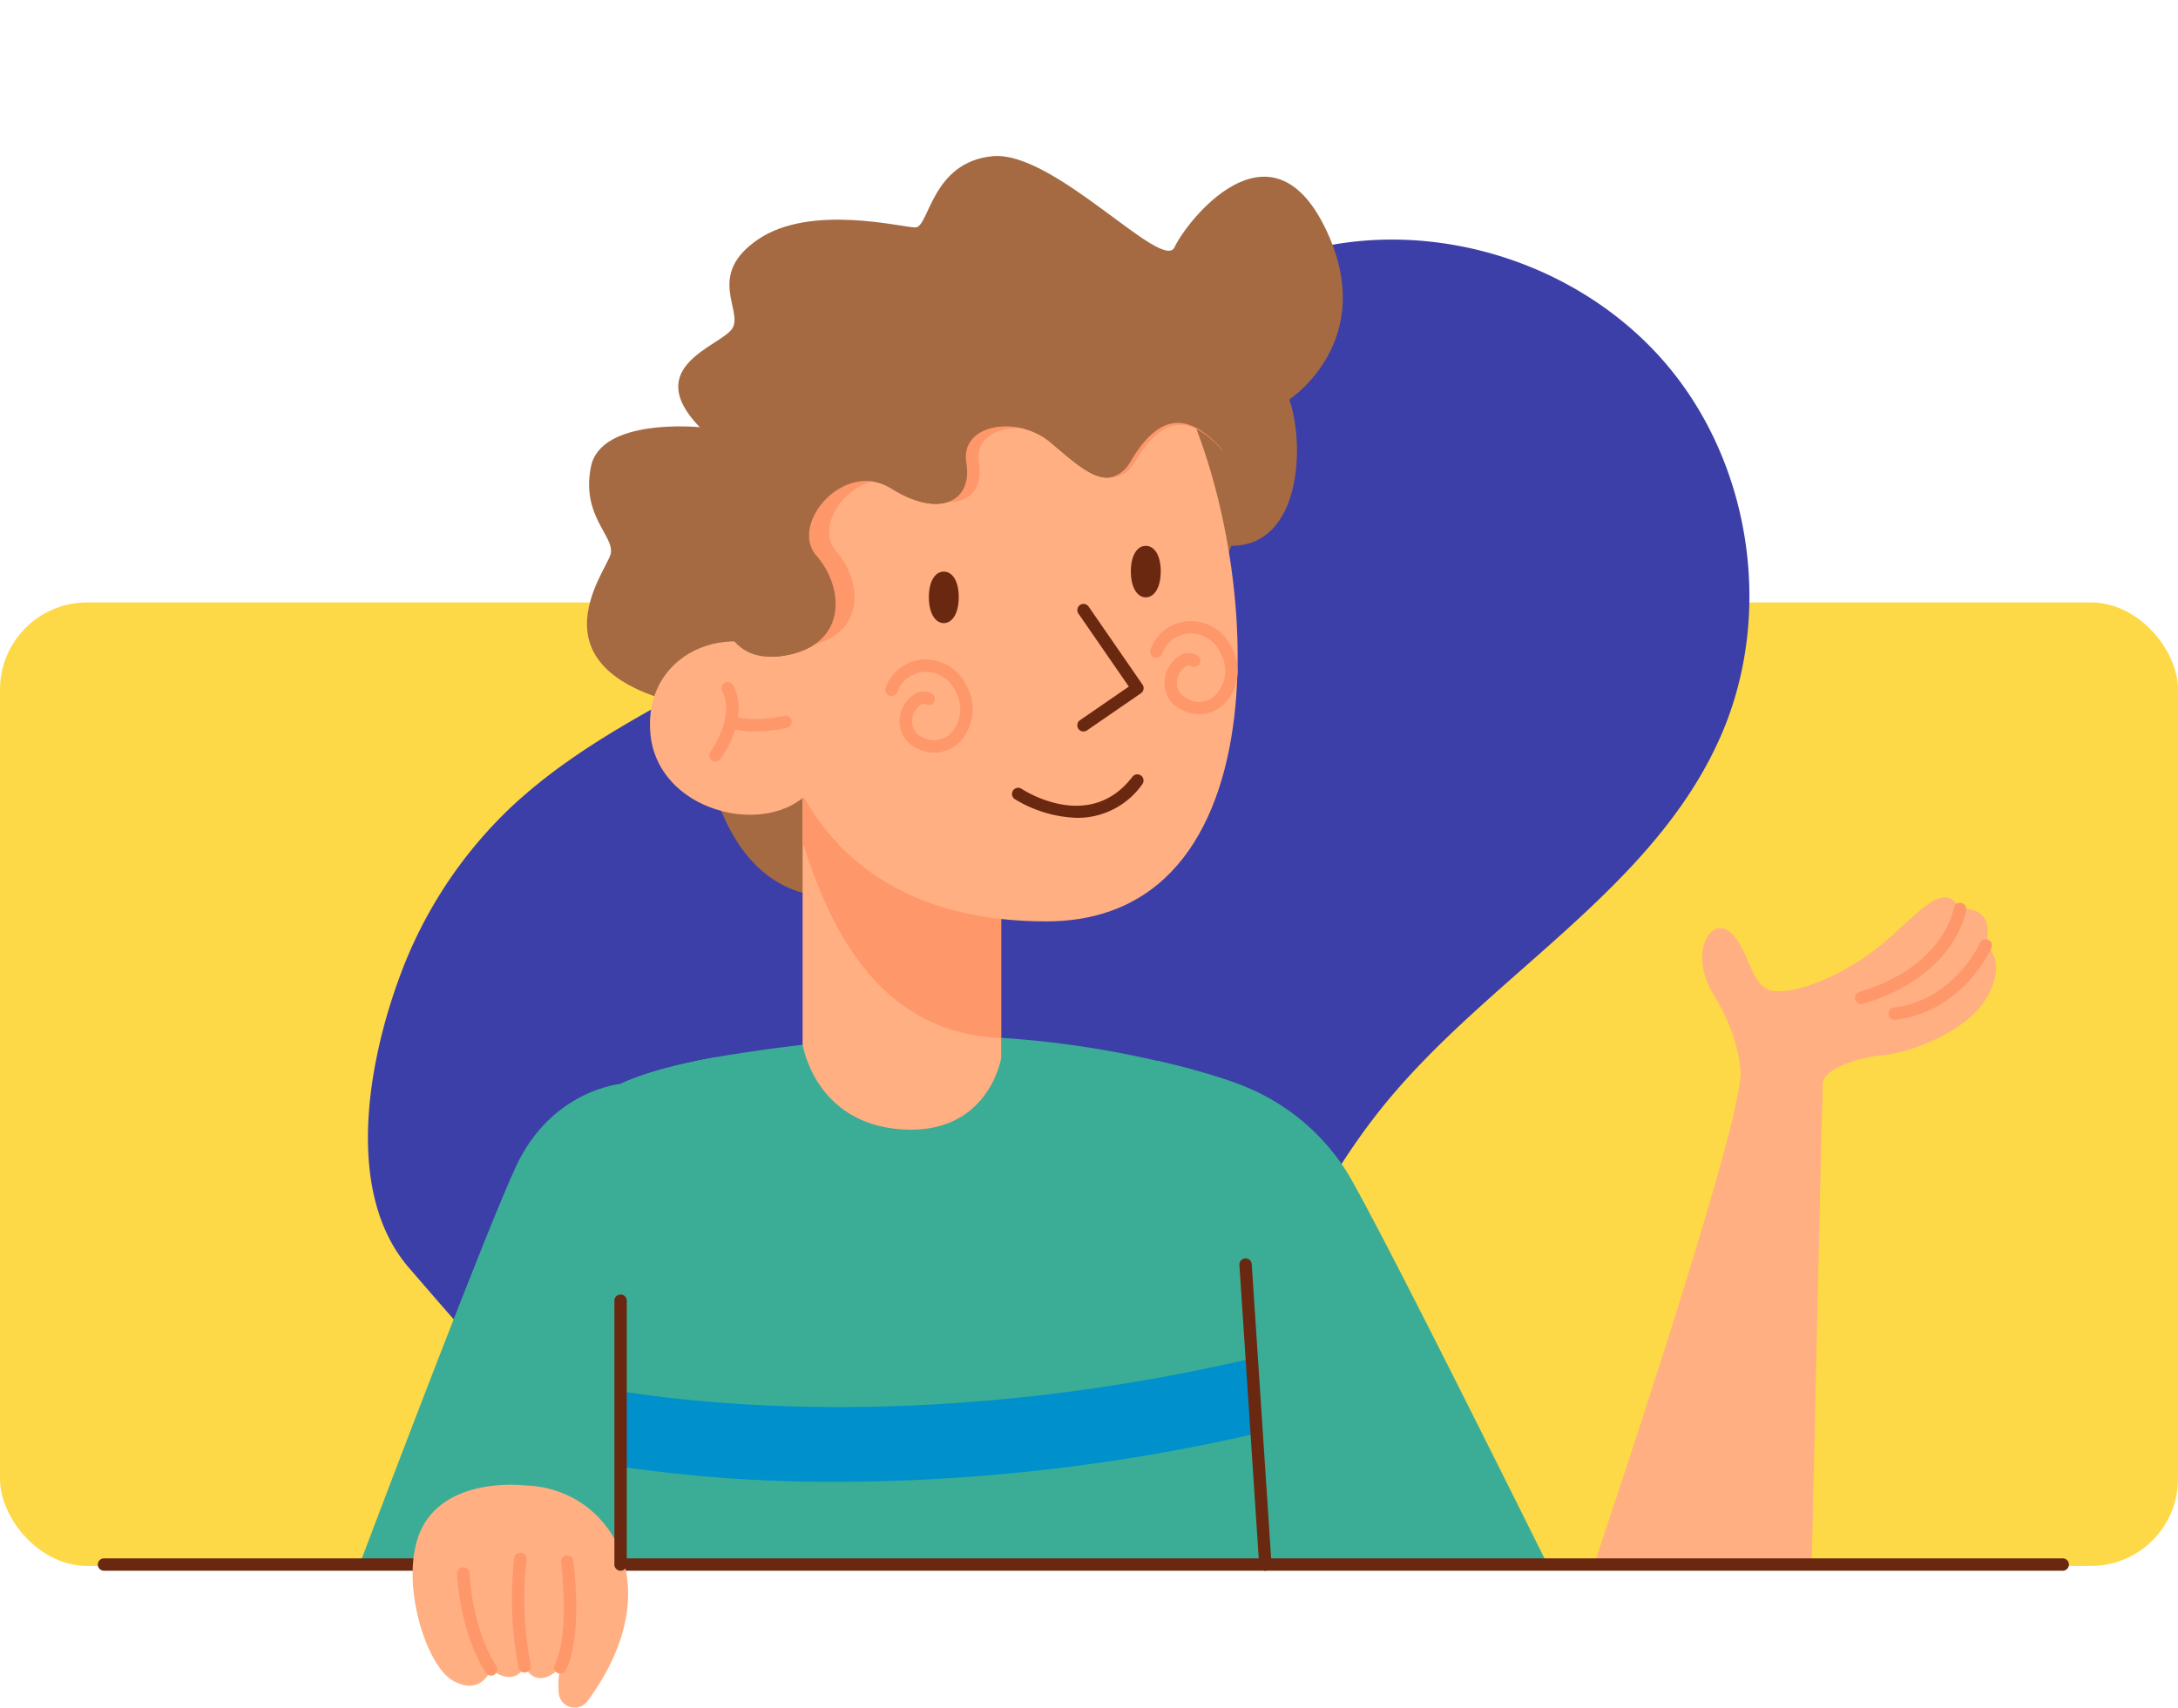 <svg xmlns="http://www.w3.org/2000/svg" xmlns:xlink="http://www.w3.org/1999/xlink" width="400" height="313.697" viewBox="0 0 400 313.697">
  <defs>
    <clipPath id="clip-path">
      <rect id="Rectángulo_40775" data-name="Rectángulo 40775" width="284.482" height="282.349" fill="none" stroke="#707070" stroke-width="1"/>
    </clipPath>
  </defs>
  <g id="Grupo_984333" data-name="Grupo 984333" transform="translate(-180 -3921.334)">
    <rect id="Rectángulo_339182" data-name="Rectángulo 339182" width="400" height="177" rx="16" transform="translate(180 4032)" fill="#fed947"/>
    <g id="Grupo_165272" data-name="Grupo 165272" transform="translate(58 414.334)">
      <g id="Enmascarar_grupo_193" data-name="Enmascarar grupo 193" transform="translate(180 3507)" clip-path="url(#clip-path)">
        <path id="Trazado_125318" data-name="Trazado 125318" d="M.533,199.677c2.851-23.991,16.045-45.455,22.194-68.819,4.6-17.493,5.184-35.75,7.449-53.7s6.5-36.268,17.254-50.812C61.764,6.968,87.485-3.278,111.22.94s44.352,22.7,51.131,45.832c8.743,29.833-4.523,61.487-3.79,92.566.407,17.253,5.137,34.069,7.993,51.089s3.709,35.131-3.242,50.928c-9.292,21.115-31.4,34.5-54.1,38.628-22.582,4.106-46.195.083-68.6-3.526-18.019-2.9-30.058-24.118-35.681-39.787A81.527,81.527,0,0,1,.533,199.677Z" transform="translate(163.721 -4.96) rotate(40)" fill="#3c3fa7"/>
      </g>
      <g id="Grupo_997181" data-name="Grupo 997181" transform="translate(-814.786 3318.715)">
        <path id="Trazado_219592" data-name="Trazado 219592" d="M1216.118,288.557c12.842.006,13.569-18.526,10.662-26.883,0,0,16.715-10.9,6.54-31.613s-25.435-1.09-27.615,3.634-22.165-17.805-33.43-16.715-11.627,13.081-14.171,13.081-19.2-4.36-28.858,2.18-2.74,13.081-4.745,16.351-16.9,6.9-6,18.168c0,0-18.168-1.817-19.985,7.267s4.36,12.718,3.633,15.988-16.351,22.157,16.352,28.339c0,0,.954,49.785,42.082,30.163S1216.118,288.557,1216.118,288.557Z" transform="translate(-53.203 0)" fill="#a56a42"/>
        <path id="Trazado_219593" data-name="Trazado 219593" d="M1096.405,480.653l-9.341,93.157h-55.8c6.132-16.207,23.346-61.461,28.691-73.036,6.541-14.171,19.258-15.262,19.258-15.262C1083.491,483.476,1089.729,481.887,1096.405,480.653Z" transform="translate(-28.454 -98.115)" fill="#3bad96"/>
        <path id="Trazado_219594" data-name="Trazado 219594" d="M1336.211,574.169h-71.772V481.617a129.9,129.9,0,0,1,14.1,3.952,39.851,39.851,0,0,1,21.143,17.017C1305.544,512.632,1326.7,555.031,1336.211,574.169Z" transform="translate(-115.208 -98.474)" fill="#3bad96"/>
        <path id="Trazado_219595" data-name="Trazado 219595" d="M1226.034,571.436H1107.623v-88.3c4.278-2.036,10.515-3.626,17.192-4.86a302.88,302.88,0,0,1,34.467-3.861,178.483,178.483,0,0,1,46.813,4.466,129.886,129.886,0,0,1,14.1,3.952l3.346,50.742.9,13.77Z" transform="translate(-56.864 -95.741)" fill="#3bad96"/>
        <path id="Trazado_219596" data-name="Trazado 219596" d="M1434.3,486.885l-.136,6.162-1.855,82.135h-39.962c4.489-13.376,21.431-64.232,25.859-83.694.825-3.611,1.219-6.139,1.015-7.146Z" transform="translate(-162.796 -99.488)" fill="#ffaf82"/>
        <path id="Trazado_219597" data-name="Trazado 219597" d="M1315.651,629.468H955.922a1.136,1.136,0,1,1,0-2.271h359.729a1.136,1.136,0,0,1,0,2.271Z" transform="translate(0 -152.638)" fill="#6a2810"/>
        <path id="Trazado_219598" data-name="Trazado 219598" d="M1067.371,605.785c15.5.341,27.327,18.246,11.529,39.645a2.936,2.936,0,0,1-5.272-1.525,16.8,16.8,0,0,1,.284-4.69s-4,4.542-6.541-.181c0,0-1.635,4-6.177.545,0,0-1.817,5.087-7.086,2s-10.356-20.348-5.087-28.887S1067.371,605.785,1067.371,605.785Z" transform="translate(-34.234 -144.624)" fill="#ffaf82"/>
        <path id="Trazado_219599" data-name="Trazado 219599" d="M1066.036,649.7a1.136,1.136,0,0,1-.96-.527c-4.833-7.621-5.247-17.763-5.262-18.19a1.135,1.135,0,1,1,2.269-.082c0,.1.414,9.964,4.911,17.056a1.135,1.135,0,0,1-.958,1.743Z" transform="translate(-39.076 -153.607)" fill="#fe976a"/>
        <path id="Trazado_219600" data-name="Trazado 219600" d="M1078.178,647.535a1.136,1.136,0,0,1-1.112-.913,66.7,66.7,0,0,1-.794-20.183,1.136,1.136,0,0,1,2.249.314,65.645,65.645,0,0,0,.771,19.424,1.135,1.135,0,0,1-1.115,1.358Z" transform="translate(-45.043 -151.992)" fill="#fe976a"/>
        <path id="Trazado_219601" data-name="Trazado 219601" d="M1089.3,648.04a1.136,1.136,0,0,1-1.015-1.643c2.895-5.79,1.18-18.649,1.162-18.779a1.135,1.135,0,0,1,2.25-.308c.076.556,1.828,13.684-1.381,20.1A1.135,1.135,0,0,1,1089.3,648.04Z" transform="translate(-49.625 -152.315)" fill="#fe976a"/>
        <g id="Grupo_997180" data-name="Grupo 997180" transform="translate(1050.759 437.837)">
          <path id="Trazado_219602" data-name="Trazado 219602" d="M1224.445,582.487a347.458,347.458,0,0,1-76.912,8.895,268.714,268.714,0,0,1-39.91-2.8V574.735c18.092,2.853,60.7,6.828,115.92-6.018Z" transform="translate(-1107.623 -568.717)" fill="#0091cc"/>
        </g>
        <path id="Trazado_219603" data-name="Trazado 219603" d="M1197.325,399.6v51.03s-2.309,14.171-18.3,13.081-18.168-15.625-18.168-15.625V399.6Z" transform="translate(-76.671 -67.961)" fill="#ffaf82"/>
        <path id="Trazado_219604" data-name="Trazado 219604" d="M1197.325,399.6v47.343c-21.848-.924-31.159-18.993-36.465-36.064V399.6Z" transform="translate(-76.671 -67.961)" fill="#fe976a"/>
        <path id="Trazado_219605" data-name="Trazado 219605" d="M1224.357,276.871c16.352,28.615,22.892,100.561-22.892,100.561s-58.865-37.608-48.236-80.939S1224.357,276.871,1224.357,276.871Z" transform="translate(-72.538 -19.888)" fill="#ffaf82"/>
        <path id="Trazado_219606" data-name="Trazado 219606" d="M1148.187,381.971c-4.679,14.442-30.334,10.231-31.883-5.983-1.5-15.729,16.4-22.442,28.161-12.091S1148.187,381.971,1148.187,381.971Z" transform="translate(-60.061 -52.829)" fill="#ffaf82"/>
        <path id="Trazado_219607" data-name="Trazado 219607" d="M1134.7,385.433a1.136,1.136,0,0,1-.914-1.81c.046-.062,4.63-6.407,2.158-11.156a1.136,1.136,0,0,1,2.015-1.049c3.126,6.009-2.12,13.247-2.345,13.552A1.133,1.133,0,0,1,1134.7,385.433Z" transform="translate(-66.516 -57.246)" fill="#fe976a"/>
        <path id="Trazado_219608" data-name="Trazado 219608" d="M1143.708,383.562a15.4,15.4,0,0,1-4.892-.707,1.136,1.136,0,0,1,.733-2.15c3.891,1.326,9.389-.013,9.445-.027a1.135,1.135,0,0,1,.549,2.2A26.56,26.56,0,0,1,1143.708,383.562Z" transform="translate(-68.183 -60.906)" fill="#fe976a"/>
        <path id="Trazado_219609" data-name="Trazado 219609" d="M1234.03,405.812a23.348,23.348,0,0,1-11.422-3.441,1.135,1.135,0,0,1,1.256-1.892c.509.337,12.506,8.09,20.37-2.233a1.136,1.136,0,0,1,1.807,1.376A14.538,14.538,0,0,1,1234.03,405.812Z" transform="translate(-99.456 -67.289)" fill="#6a2810"/>
        <path id="Trazado_219610" data-name="Trazado 219610" d="M1194.057,381.334a7.169,7.169,0,0,1-3.308-.84,5.337,5.337,0,0,1-3.087-4.6,6.049,6.049,0,0,1,2.6-5.2,3.252,3.252,0,0,1,3.328-.205,1.135,1.135,0,0,1-1.068,2,.959.959,0,0,0-1.052.124,3.784,3.784,0,0,0-1.535,3.179,3.078,3.078,0,0,0,1.865,2.681,4.3,4.3,0,0,0,5.314-.736,6.516,6.516,0,0,0,.783-7.716,5.983,5.983,0,0,0-5.788-3.515,5.6,5.6,0,0,0-4.877,3.709,1.136,1.136,0,0,1-2.143-.752,7.87,7.87,0,0,1,6.85-5.221,8.262,8.262,0,0,1,7.964,4.715,8.774,8.774,0,0,1-1.176,10.379A6.513,6.513,0,0,1,1194.057,381.334Z" transform="translate(-85.66 -54.797)" fill="#fe976a"/>
        <path id="Trazado_219611" data-name="Trazado 219611" d="M1271.546,370.1a7.167,7.167,0,0,1-3.307-.84,5.339,5.339,0,0,1-3.088-4.6,6.052,6.052,0,0,1,2.6-5.2,3.252,3.252,0,0,1,3.327-.205,1.135,1.135,0,1,1-1.068,2,.957.957,0,0,0-1.052.124,3.786,3.786,0,0,0-1.535,3.179,3.078,3.078,0,0,0,1.864,2.681,4.3,4.3,0,0,0,5.316-.735,6.517,6.517,0,0,0,.783-7.717,5.987,5.987,0,0,0-5.789-3.515,5.6,5.6,0,0,0-4.875,3.709,1.136,1.136,0,0,1-2.144-.752,7.868,7.868,0,0,1,6.848-5.221,8.258,8.258,0,0,1,7.966,4.715,8.773,8.773,0,0,1-1.177,10.38A6.509,6.509,0,0,1,1271.546,370.1Z" transform="translate(-114.491 -50.618)" fill="#fe976a"/>
        <path id="Trazado_219612" data-name="Trazado 219612" d="M1242.333,371.4a1.135,1.135,0,0,1-.645-2.07l8.973-6.178-9.264-13.418a1.136,1.136,0,0,1,1.87-1.29l9.909,14.353a1.134,1.134,0,0,1-.29,1.58l-9.91,6.823A1.131,1.131,0,0,1,1242.333,371.4Z" transform="translate(-106.56 -48.742)" fill="#6a2810"/>
        <path id="Trazado_219613" data-name="Trazado 219613" d="M1203.272,343.215c0,3.054-1.228,4.772-2.743,4.772s-2.744-1.719-2.744-4.772,1.228-4.691,2.744-4.691S1203.272,340.162,1203.272,343.215Z" transform="translate(-90.409 -45.235)" fill="#6a2810"/>
        <path id="Trazado_219614" data-name="Trazado 219614" d="M1262.35,335.68c0,3.054-1.228,4.772-2.743,4.772s-2.744-1.719-2.744-4.772,1.228-4.691,2.744-4.691S1262.35,332.626,1262.35,335.68Z" transform="translate(-112.389 -42.432)" fill="#6a2810"/>
        <path id="Trazado_219615" data-name="Trazado 219615" d="M1229.965,285.727c-8.874-11.678-14.477-6.541-18.441,0s-9.051,1.395-14.865-3.481-16.536-3.422-15.354,3.845-5.081,10.174-13.758,4.723-18.852,6.541-13.765,12.355,5.783,16.244-5.647,18.3-14.005-8.3-12.9-23.656,5.039-43.694,44.677-46.237,47.748,14.534,50.052,20.711S1229.965,285.727,1229.965,285.727Z" transform="translate(-67.05 -12.789)" fill="#a56a42"/>
        <path id="Trazado_219616" data-name="Trazado 219616" d="M1230.937,284.74c-3.429-3.847-6.31-4.963-8.759-4.488-2.911.569-5.223,3.371-7.125,6.526-1.592,2.622-3.371,3.271-5.309,2.795h-.007c-2.665-.656-5.633-3.429-8.832-6.109a12.226,12.226,0,0,0-8.739-2.658c-3.631.346-6.5,2.479-5.871,6.318.792,4.87-1.931,7.679-6.491,7.11a16.684,16.684,0,0,1-6.605-2.615,8.208,8.208,0,0,0-5.54-1.246c-6.3.843-11.324,8.7-7.557,13,4.841,5.532,5.5,15.459-5.375,17.412a13.032,13.032,0,0,1-3.594.194c-7.824-.706-9.6-9.869-8.681-22.706,1.052-14.61,4.8-41.581,42.517-44q3.414-.217,6.519-.238h.108c30.17.446,36.826,14.559,38.843,19.947C1231.895,277.889,1231.419,282.247,1230.937,284.74Z" transform="translate(-69.74 -13.801)" fill="#fe976a"/>
        <path id="Trazado_219617" data-name="Trazado 219617" d="M1231.837,283.588c-.265,1.325-.522,2.143-.522,2.143-3.323-4.375-6.193-6.389-8.683-6.858-4.163-.772-7.282,2.77-9.758,6.858a5.968,5.968,0,0,1-3.308,2.938h-.007c-3.346.946-7.252-2.809-11.552-6.419a12.747,12.747,0,0,0-6.911-2.794c-4.784-.439-9.22,1.825-8.441,6.639.689,4.247-1.158,7-4.549,7.471-2.415.341-5.6-.484-9.213-2.748a8.891,8.891,0,0,0-3.55-1.309c-7.593-1.015-14.61,8.637-10.212,13.663,5.087,5.814,5.783,16.246-5.647,18.3-.522.091-1.022.159-1.506.2-8.221-.742-10.091-10.371-9.122-23.861,1.105-15.352,5.042-43.694,44.679-46.237q3.588-.228,6.851-.25h.114c31.7.469,38.7,15.3,40.818,20.961C1232.843,276.389,1232.343,280.969,1231.837,283.588Z" transform="translate(-68.396 -12.792)" fill="#a56a42"/>
        <path id="Trazado_219618" data-name="Trazado 219618" d="M1476.414,451.917c-3.641,6.722-14.724,10.538-19.266,10.9s-11.022,2.536-11.083,5.268l-.136,6.162-15.958-1.559c.825-3.611,1.219-6.139,1.015-7.146,0,0-.182-6.177-4.906-13.808s-.545-14.717,3.088-11.446,3.634,10.175,7.813,10.719,12.354-2.543,19.258-7.994,11.991-12.9,15.079-7.086c0,0,6.722-.908,4.724,6.722C1476.042,442.651,1480.054,445.195,1476.414,451.917Z" transform="translate(-174.562 -80.689)" fill="#ffaf82"/>
        <path id="Trazado_219619" data-name="Trazado 219619" d="M1469.766,453.995a1.136,1.136,0,0,1-.323-2.224c15.654-4.644,17.352-15.316,17.366-15.423a1.136,1.136,0,0,1,2.249.321c-.072.5-1.935,12.225-18.969,17.279A1.132,1.132,0,0,1,1469.766,453.995Z" transform="translate(-191.179 -81.268)" fill="#fe976a"/>
        <path id="Trazado_219620" data-name="Trazado 219620" d="M1479.6,460.885a1.135,1.135,0,0,1-.137-2.262c11.006-1.354,15.768-11.765,15.815-11.87a1.135,1.135,0,0,1,2.076.921c-.211.477-5.307,11.689-17.615,13.2A1.158,1.158,0,0,1,1479.6,460.885Z" transform="translate(-194.839 -85.252)" fill="#fe976a"/>
        <path id="Trazado_219621" data-name="Trazado 219621" d="M1106.95,600.727a1.136,1.136,0,0,1-1.135-1.135V551.083a1.136,1.136,0,0,1,2.271,0v48.508A1.136,1.136,0,0,1,1106.95,600.727Z" transform="translate(-56.191 -123.897)" fill="#6a2810"/>
        <path id="Trazado_219622" data-name="Trazado 219622" d="M1293.369,596.823a1.136,1.136,0,0,1-1.132-1.061l-3.628-55.1a1.136,1.136,0,1,1,2.267-.149l3.628,55.1a1.137,1.137,0,0,1-1.059,1.208C1293.42,596.822,1293.394,596.823,1293.369,596.823Z" transform="translate(-124.2 -119.993)" fill="#6a2810"/>
      </g>
    </g>
  </g>
</svg>
